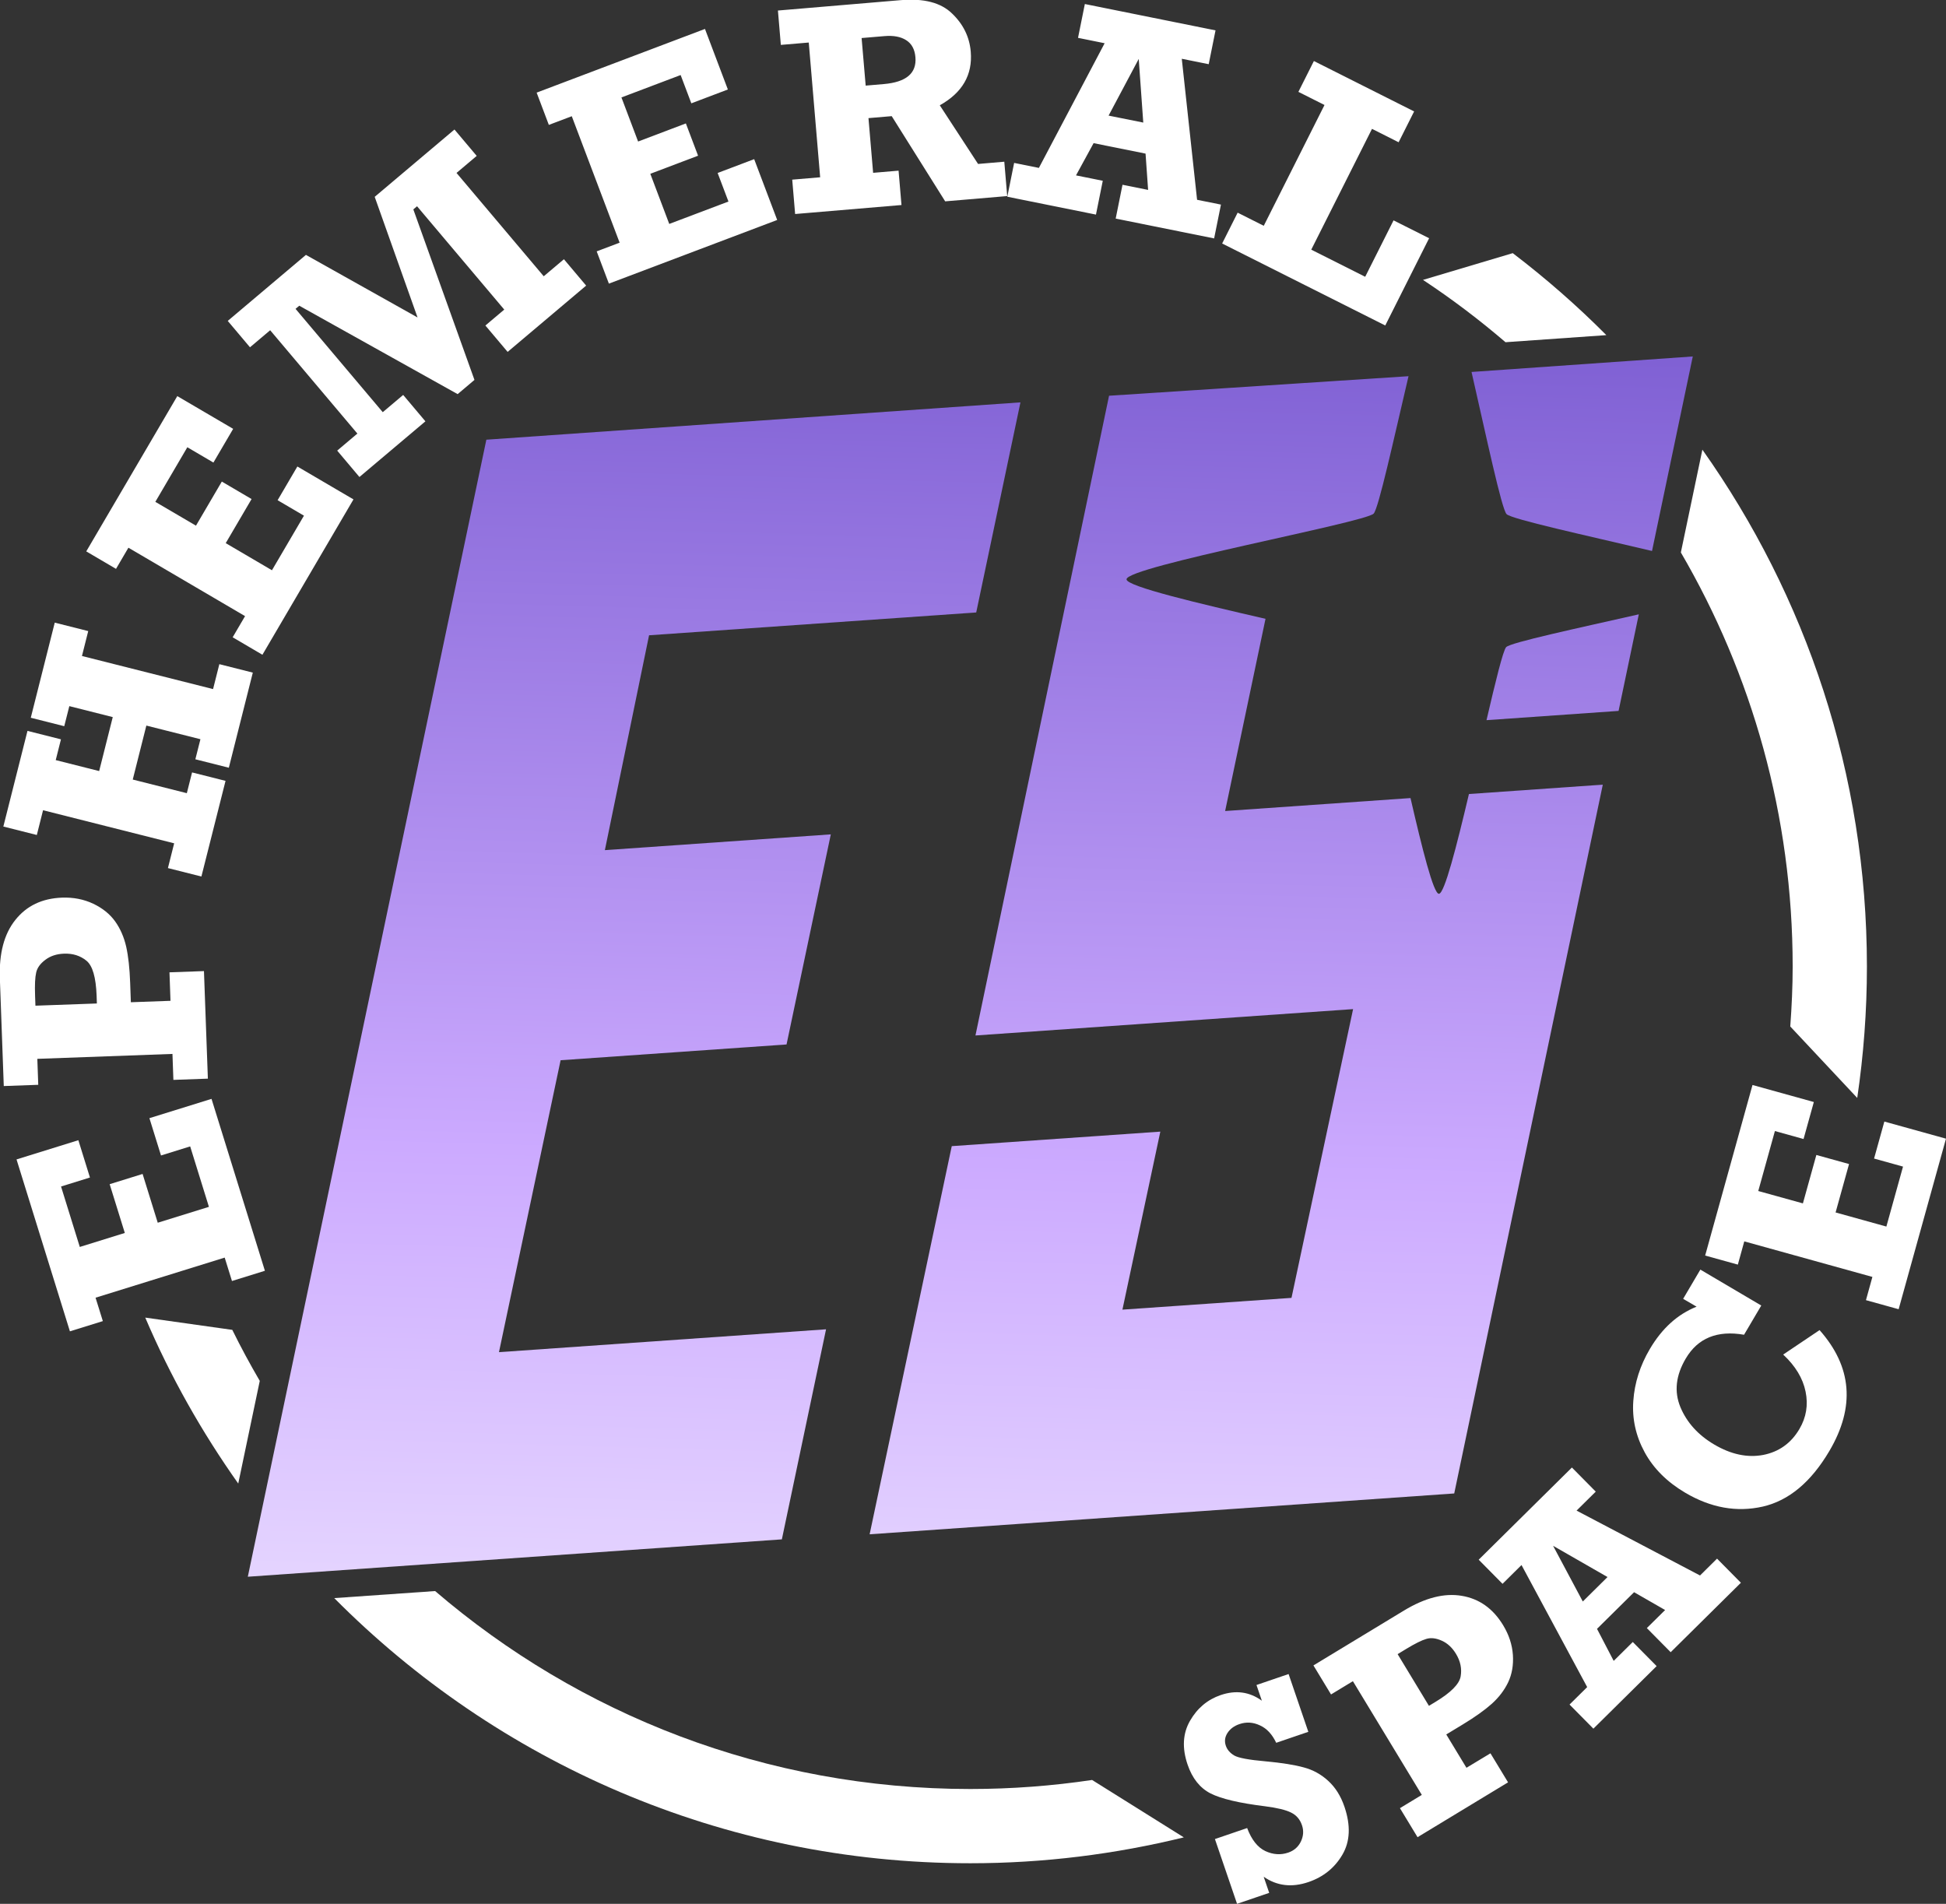 <?xml version="1.0" encoding="UTF-8" standalone="no"?>
<!-- Created with Inkscape (http://www.inkscape.org/) -->

<svg
   width="51.083mm"
   height="49.975mm"
   viewBox="0 0 51.083 49.975"
   version="1.1"
   id="svg3223"
   inkscape:version="1.4 (86a8ad7, 2024-10-11)"
   sodipodi:docname="logo.svg"
   inkscape:export-filename="logo.png"
   inkscape:export-xdpi="127.28971"
   inkscape:export-ydpi="127.28971"
   xmlns:inkscape="http://www.inkscape.org/namespaces/inkscape"
   xmlns:sodipodi="http://sodipodi.sourceforge.net/DTD/sodipodi-0.dtd"
   xmlns:xlink="http://www.w3.org/1999/xlink"
   xmlns="http://www.w3.org/2000/svg"
   xmlns:svg="http://www.w3.org/2000/svg"
   xmlns:rdf="http://www.w3.org/1999/02/22-rdf-syntax-ns#"
   xmlns:cc="http://creativecommons.org/ns#"
   xmlns:dc="http://purl.org/dc/elements/1.1/">
  <rect x="0" y="0" width="51.083" height="49.975" fill="#333333" stroke="none"/>
  <defs
     id="defs3217">
    <linearGradient
       id="linearGradient81"
       inkscape:collect="always">
      <stop
         style="stop-color:#e5d5ff;stop-opacity:1;"
         offset="0"
         id="stop81" />
      <stop
         style="stop-color:#ccaaff;stop-opacity:1;"
         offset="0.345"
         id="stop83" />
      <stop
         style="stop-color:#7e5fd3;stop-opacity:1;"
         offset="1"
         id="stop82" />
    </linearGradient>
    <rect
       x="-1504.723"
       y="-149.2"
       width="400.222"
       height="58.69"
       id="rect62" />
    <rect
       x="-1329.361"
       y="-164.756"
       width="278.6"
       height="91.924"
       id="rect61" />
    <linearGradient
       inkscape:collect="always"
       xlink:href="#linearGradient81"
       id="linearGradient82"
       x1="63.389"
       y1="101.727"
       x2="64.324"
       y2="67.957"
       gradientUnits="userSpaceOnUse" />
    <linearGradient
       inkscape:collect="always"
       xlink:href="#linearGradient81"
       id="linearGradient83"
       gradientUnits="userSpaceOnUse"
       x1="63.389"
       y1="101.727"
       x2="64.324"
       y2="67.957" />
    <linearGradient
       inkscape:collect="always"
       xlink:href="#linearGradient81"
       id="linearGradient84"
       gradientUnits="userSpaceOnUse"
       x1="63.389"
       y1="101.727"
       x2="64.324"
       y2="67.957" />
    <linearGradient
       inkscape:collect="always"
       xlink:href="#linearGradient81"
       id="linearGradient85"
       gradientUnits="userSpaceOnUse"
       x1="63.389"
       y1="101.727"
       x2="64.324"
       y2="67.957" />
    <linearGradient
       inkscape:collect="always"
       xlink:href="#linearGradient81"
       id="linearGradient86"
       gradientUnits="userSpaceOnUse"
       x1="63.389"
       y1="101.727"
       x2="64.324"
       y2="67.957" />
  </defs>
  <sodipodi:namedview
     id="base"
     pagecolor="#ffffff"
     bordercolor="#666666"
     borderopacity="1.0"
     inkscape:pageopacity="0.0"
     inkscape:pageshadow="2"
     inkscape:zoom="2.8284271"
     inkscape:cx="111.19254"
     inkscape:cy="127.80955"
     inkscape:document-units="mm"
     inkscape:current-layer="g83"
     showgrid="false"
     inkscape:pagecheckerboard="true"
     inkscape:window-width="1728"
     inkscape:window-height="1001"
     inkscape:window-x="-7"
     inkscape:window-y="-7"
     inkscape:window-maximized="1"
     inkscape:showpageshadow="2"
     inkscape:deskcolor="#d1d1d1"
     showguides="true" />
  <g
     inkscape:label="Layer 1"
     inkscape:groupmode="layer"
     id="layer1"
     transform="translate(-66.085,-118.931)">
    <g
       transform="translate(-4.838,-10.782)"
       id="g2559">
      <g
         id="g40"
         transform="translate(29.787,71.136)">
        <g
           id="g83">
          <path
             d="M 80.846,65.222 78.49,65.924 c 0.757,0.5 1.479,1.047 2.166,1.636 l 2.647,-0.186 C 82.536,66.602 81.714,65.884 80.846,65.222 Z"
             style="fill:#ffffff"
             id="path81"
             inkscape:label="Circle-4" />
          <path
             d="m 85.824,70.381 -0.565,2.698 c 1.863,3.193 2.935,6.905 2.935,10.872 0,0.529 -0.025,1.052 -0.063,1.571 l 1.758,1.876 c 0.166,-1.126 0.254,-2.276 0.254,-3.447 0,-5.053 -1.602,-9.733 -4.319,-13.57 z"
             style="fill:#ffffff"
             id="path80"
             inkscape:label="Circle-3" />
          <path
             d="m 72.212,106.808 -2.408,-1.507 c -1.043,0.155 -2.11,0.237 -3.197,0.237 -5.37,0 -10.274,-1.959 -14.049,-5.196 l -2.648,0.185 c 4.265,4.296 10.173,6.96 16.697,6.96 1.932,0 3.807,-0.239 5.604,-0.679 z"
             style="fill:#ffffff"
             id="path79"
             inkscape:label="Circle-2" />
          <path
             d="m 47.39,97.52 0.565,-2.695 c -0.255,-0.437 -0.497,-0.883 -0.721,-1.339 l -2.285,-0.322 c 0.659,1.545 1.482,3.001 2.441,4.356 z"
             style="fill:#ffffff"
             id="path78"
             inkscape:label="Circle-1" />
          <path
             style="font-weight:bold;font-size:7.761px;font-family:Rockwell;-inkscape-font-specification:'Rockwell Italic';fill:#ffffff;stroke-width:0.544"
             d="m 48.633,91.974 -0.85,0.264 -0.188,-0.604 -3.333,1.035 0.188,0.604 -0.85,0.264 -1.378,-4.437 1.596,-0.496 0.299,0.963 -0.746,0.232 0.484,1.56 1.162,-0.361 -0.391,-1.259 0.85,-0.264 0.391,1.259 1.321,-0.41 -0.484,-1.56 -0.753,0.234 -0.299,-0.963 1.603,-0.498 z m -2.463,-7.703 0.89,-0.032 0.101,2.776 -0.89,0.032 -0.024,-0.67 -3.488,0.127 0.024,0.67 -0.89,0.032 -0.101,-2.776 q -0.035,-0.97 0.4,-1.512 0.435,-0.547 1.204,-0.575 0.439,-0.016 0.806,0.157 0.363,0.173 0.566,0.457 0.2,0.281 0.285,0.653 0.082,0.369 0.102,0.929 l 0.018,0.504 1.023,-0.037 z m -1.874,0.804 -0.007,-0.205 q -0.026,-0.704 -0.26,-0.897 -0.238,-0.196 -0.579,-0.184 -0.288,0.01 -0.483,0.158 -0.199,0.148 -0.238,0.331 -0.043,0.184 -0.028,0.596 l 0.009,0.258 z m 2.698,-3.277 -0.864,-0.218 0.161,-0.639 -3.384,-0.854 -0.161,0.639 -0.864,-0.218 0.623,-2.469 0.864,0.218 -0.135,0.536 1.121,0.283 0.351,-1.393 -1.121,-0.283 -0.131,0.518 -0.864,-0.218 0.619,-2.455 0.864,0.218 -0.162,0.643 3.384,0.854 0.162,-0.643 0.864,0.218 -0.619,2.455 -0.864,-0.218 0.131,-0.518 -1.396,-0.352 -0.351,1.393 1.396,0.352 0.135,-0.536 0.864,0.218 z m 1.575,-5.724 -0.768,-0.451 0.32,-0.546 -3.011,-1.766 -0.32,0.546 -0.768,-0.451 2.35,-4.008 1.442,0.845 -0.51,0.87 -0.673,-0.395 -0.826,1.409 1.049,0.615 0.667,-1.138 0.768,0.451 -0.667,1.138 1.193,0.7 0.826,-1.409 -0.68,-0.399 0.51,-0.87 1.448,0.849 z m 2.504,-4.588 -0.574,-0.681 0.521,-0.44 -2.251,-2.667 -0.521,0.44 -0.574,-0.681 2.018,-1.704 2.881,1.615 -1.106,-3.113 2.059,-1.738 0.574,0.681 -0.521,0.44 2.251,2.667 0.521,-0.44 0.574,0.681 -2.027,1.711 -0.574,-0.681 0.487,-0.411 -2.251,-2.667 -0.096,0.081 1.578,4.401 -0.434,0.367 -4.088,-2.282 -0.096,0.081 2.251,2.667 0.527,-0.445 0.574,0.681 z m 6.439,-4.991 -0.315,-0.833 0.592,-0.224 -1.235,-3.264 -0.592,0.224 -0.315,-0.833 4.345,-1.644 0.591,1.563 -0.943,0.357 -0.276,-0.73 -1.528,0.578 0.43,1.138 1.233,-0.467 0.315,0.833 -1.233,0.467 0.489,1.294 1.528,-0.578 -0.279,-0.737 0.943,-0.357 0.594,1.57 z m 10.206,-3.147 0.075,0.887 -1.601,0.136 -1.38,-2.199 -0.6,0.051 0.12,1.412 0.657,-0.056 0.075,0.887 -2.745,0.232 -0.075,-0.887 0.721,-0.061 -0.294,-3.478 -0.721,0.061 -0.075,-0.887 3.168,-0.268 q 0.895,-0.076 1.326,0.344 0.435,0.416 0.483,0.986 0.076,0.895 -0.799,1.384 l 0.988,1.514 z m -3.578,-1.964 0.468,-0.04 q 0.869,-0.074 0.816,-0.693 -0.026,-0.306 -0.239,-0.44 -0.209,-0.134 -0.557,-0.105 l -0.593,0.05 z m 9.17,3.071 -0.176,0.873 -2.541,-0.512 0.176,-0.873 0.661,0.133 -0.066,-0.937 -1.341,-0.27 -0.454,0.832 0.691,0.139 -0.176,0.873 -2.288,-0.461 0.176,-0.873 0.639,0.129 1.697,-3.218 -0.687,-0.139 0.176,-0.873 3.373,0.68 -0.176,0.873 -0.695,-0.14 0.395,3.64 z m -2.005,-2.117 -0.117,-1.643 -0.778,1.463 z m 2.036,3.121 0.4,-0.796 0.674,0.339 1.568,-3.118 -0.674,-0.339 0.4,-0.796 2.587,1.301 -0.4,0.796 -0.687,-0.346 -1.568,3.118 1.392,0.7 0.732,-1.456 0.918,0.461 -1.132,2.252 z"
             id="text62"
             inkscape:label="Text-Ephemeral"
             transform="matrix(1.017,0,0,1.017,-1.37,-1.603)"
             aria-label="EPHEMERAL" />
          <path
             style="font-weight:bold;font-size:7.761px;line-height:0;font-family:Rockwell;-inkscape-font-specification:'Rockwell Italic';letter-spacing:1.058px;fill:#ffffff;stroke-width:0.529"
             d="m 73.609,108.552 -0.581,-1.7 0.846,-0.289 q 0.174,0.461 0.479,0.605 0.304,0.14 0.598,0.04 0.23,-0.078 0.333,-0.29 0.103,-0.215 0.029,-0.43 -0.078,-0.23 -0.285,-0.331 -0.208,-0.105 -0.686,-0.166 -1.008,-0.124 -1.429,-0.337 -0.417,-0.214 -0.602,-0.755 -0.223,-0.653 0.063,-1.151 0.286,-0.498 0.806,-0.676 0.595,-0.203 1.08,0.148 l -0.141,-0.412 0.843,-0.288 0.518,1.517 -0.843,0.288 q -0.16,-0.338 -0.429,-0.458 -0.267,-0.125 -0.536,-0.033 -0.208,0.071 -0.313,0.231 -0.105,0.16 -0.044,0.339 0.053,0.154 0.219,0.254 0.165,0.096 0.826,0.154 0.637,0.059 0.999,0.159 0.365,0.096 0.646,0.356 0.28,0.257 0.422,0.673 0.252,0.739 -0.051,1.259 -0.303,0.52 -0.891,0.721 -0.656,0.224 -1.177,-0.139 l 0.145,0.423 z m 6.652,-3.951 0.462,0.762 -2.376,1.44 -0.462,-0.762 0.574,-0.348 -1.809,-2.985 -0.574,0.348 -0.462,-0.762 2.376,-1.44 q 0.83,-0.503 1.516,-0.387 0.689,0.114 1.088,0.772 0.228,0.376 0.256,0.78 0.026,0.401 -0.124,0.717 -0.148,0.311 -0.432,0.567 -0.282,0.251 -0.762,0.542 l -0.431,0.261 0.53,0.875 z m -1.615,-1.246 0.175,-0.106 q 0.603,-0.365 0.657,-0.664 0.055,-0.304 -0.122,-0.595 -0.149,-0.246 -0.373,-0.345 -0.226,-0.102 -0.405,-0.047 -0.181,0.052 -0.534,0.266 l -0.22,0.134 z m 7.563,-3.864 0.626,0.633 -1.843,1.823 -0.626,-0.633 0.48,-0.474 -0.815,-0.468 -0.973,0.962 0.438,0.841 0.501,-0.496 0.626,0.633 -1.66,1.642 -0.626,-0.633 0.463,-0.458 -1.724,-3.204 -0.498,0.493 -0.626,-0.633 2.447,-2.42 0.626,0.633 -0.504,0.498 3.241,1.703 z m -2.875,0.483 -1.429,-0.82 0.78,1.462 z m 1.985,-7.303 0.452,-0.767 1.599,0.943 -0.452,0.767 q -1.054,-0.182 -1.53,0.624 -0.393,0.666 -0.141,1.276 0.254,0.607 0.887,0.981 0.663,0.391 1.286,0.274 0.622,-0.122 0.951,-0.68 0.27,-0.457 0.162,-0.983 -0.108,-0.526 -0.588,-0.972 l 0.955,-0.642 q 1.28,1.441 0.257,3.174 -0.722,1.224 -1.749,1.459 -1.025,0.231 -2.034,-0.364 -0.718,-0.424 -1.066,-1.064 -0.348,-0.641 -0.297,-1.346 0.049,-0.71 0.434,-1.363 0.479,-0.813 1.227,-1.111 z m 5.657,0.273 -0.858,-0.238 0.169,-0.61 -3.363,-0.933 -0.169,0.61 -0.858,-0.238 1.243,-4.477 1.61,0.447 -0.27,0.971 -0.752,-0.209 -0.437,1.574 1.172,0.325 0.353,-1.271 0.858,0.238 -0.353,1.271 1.333,0.37 0.437,-1.574 -0.76,-0.211 0.27,-0.971 1.618,0.449 z"
             id="text62-0"
             inkscape:label="Text-Space"
             aria-label="SPACE" />
          <g
             id="g68"
             transform="translate(2.217041e-5,-1.058)"
             style="fill:url(#linearGradient82);fill-opacity:1"
             inkscape:label="Icon">
            <path
               d="m 84.155,75.761 c -1.642,0.372 -3.358,0.738 -3.481,0.86 -0.081,0.081 -0.286,0.927 -0.517,1.918 l 3.467,-0.243 z"
               style="display:inline;fill:url(#linearGradient83);fill-opacity:1;stroke-width:0.545"
               id="path68"
               inkscape:label="S-Upper" />
            <path
               d="m 79.764,69.399 c 0.393,1.718 0.791,3.602 0.92,3.732 0.132,0.133 2.078,0.556 3.818,0.967 l 1.07,-5.106 z"
               style="display:inline;fill:url(#linearGradient84);fill-opacity:1;stroke-width:0.545"
               id="path67"
               inkscape:label="S-Uppest" />
            <path
               d="m 79.696,80.478 c -0.324,1.369 -0.642,2.62 -0.789,2.619 -0.143,-4.68e-4 -0.44,-1.192 -0.745,-2.513 l -4.866,0.34 1.06,-5.045 c -1.755,-0.405 -3.649,-0.85 -3.649,-1.037 9.11e-4,-0.336 6.249,-1.487 6.487,-1.724 0.127,-0.126 0.521,-1.927 0.916,-3.608 l -7.861,0.513 -3.507,16.793 9.913,-0.692 -1.617,7.58 -4.438,0.309 0.995,-4.673 -5.475,0.381 -2.156,10.189 15.346,-1.072 0.975,-4.652 0.975,-4.651 0.975,-4.651 0.975,-4.652 z"
               style="display:inline;fill:url(#linearGradient85);fill-opacity:1;stroke-width:0.545"
               id="path66"
               inkscape:label="S" />
            <path
               d="m 67.923,70.197 -14.02,0.98 -6.262,29.847 14.019,-0.981 1.16,-5.514 -8.586,0.6 1.618,-7.663 5.931,-0.414 1.162,-5.515 -5.931,0.414 1.16,-5.64 8.588,-0.599 z"
               style="baseline-shift:baseline;display:inline;overflow:visible;vector-effect:none;fill:url(#linearGradient86);fill-opacity:1;stroke-width:1.566;enable-background:accumulate;stop-color:#000000"
               id="path65"
               inkscape:label="E" />
          </g>
        </g>
      </g>
    </g>
  </g>
</svg>
